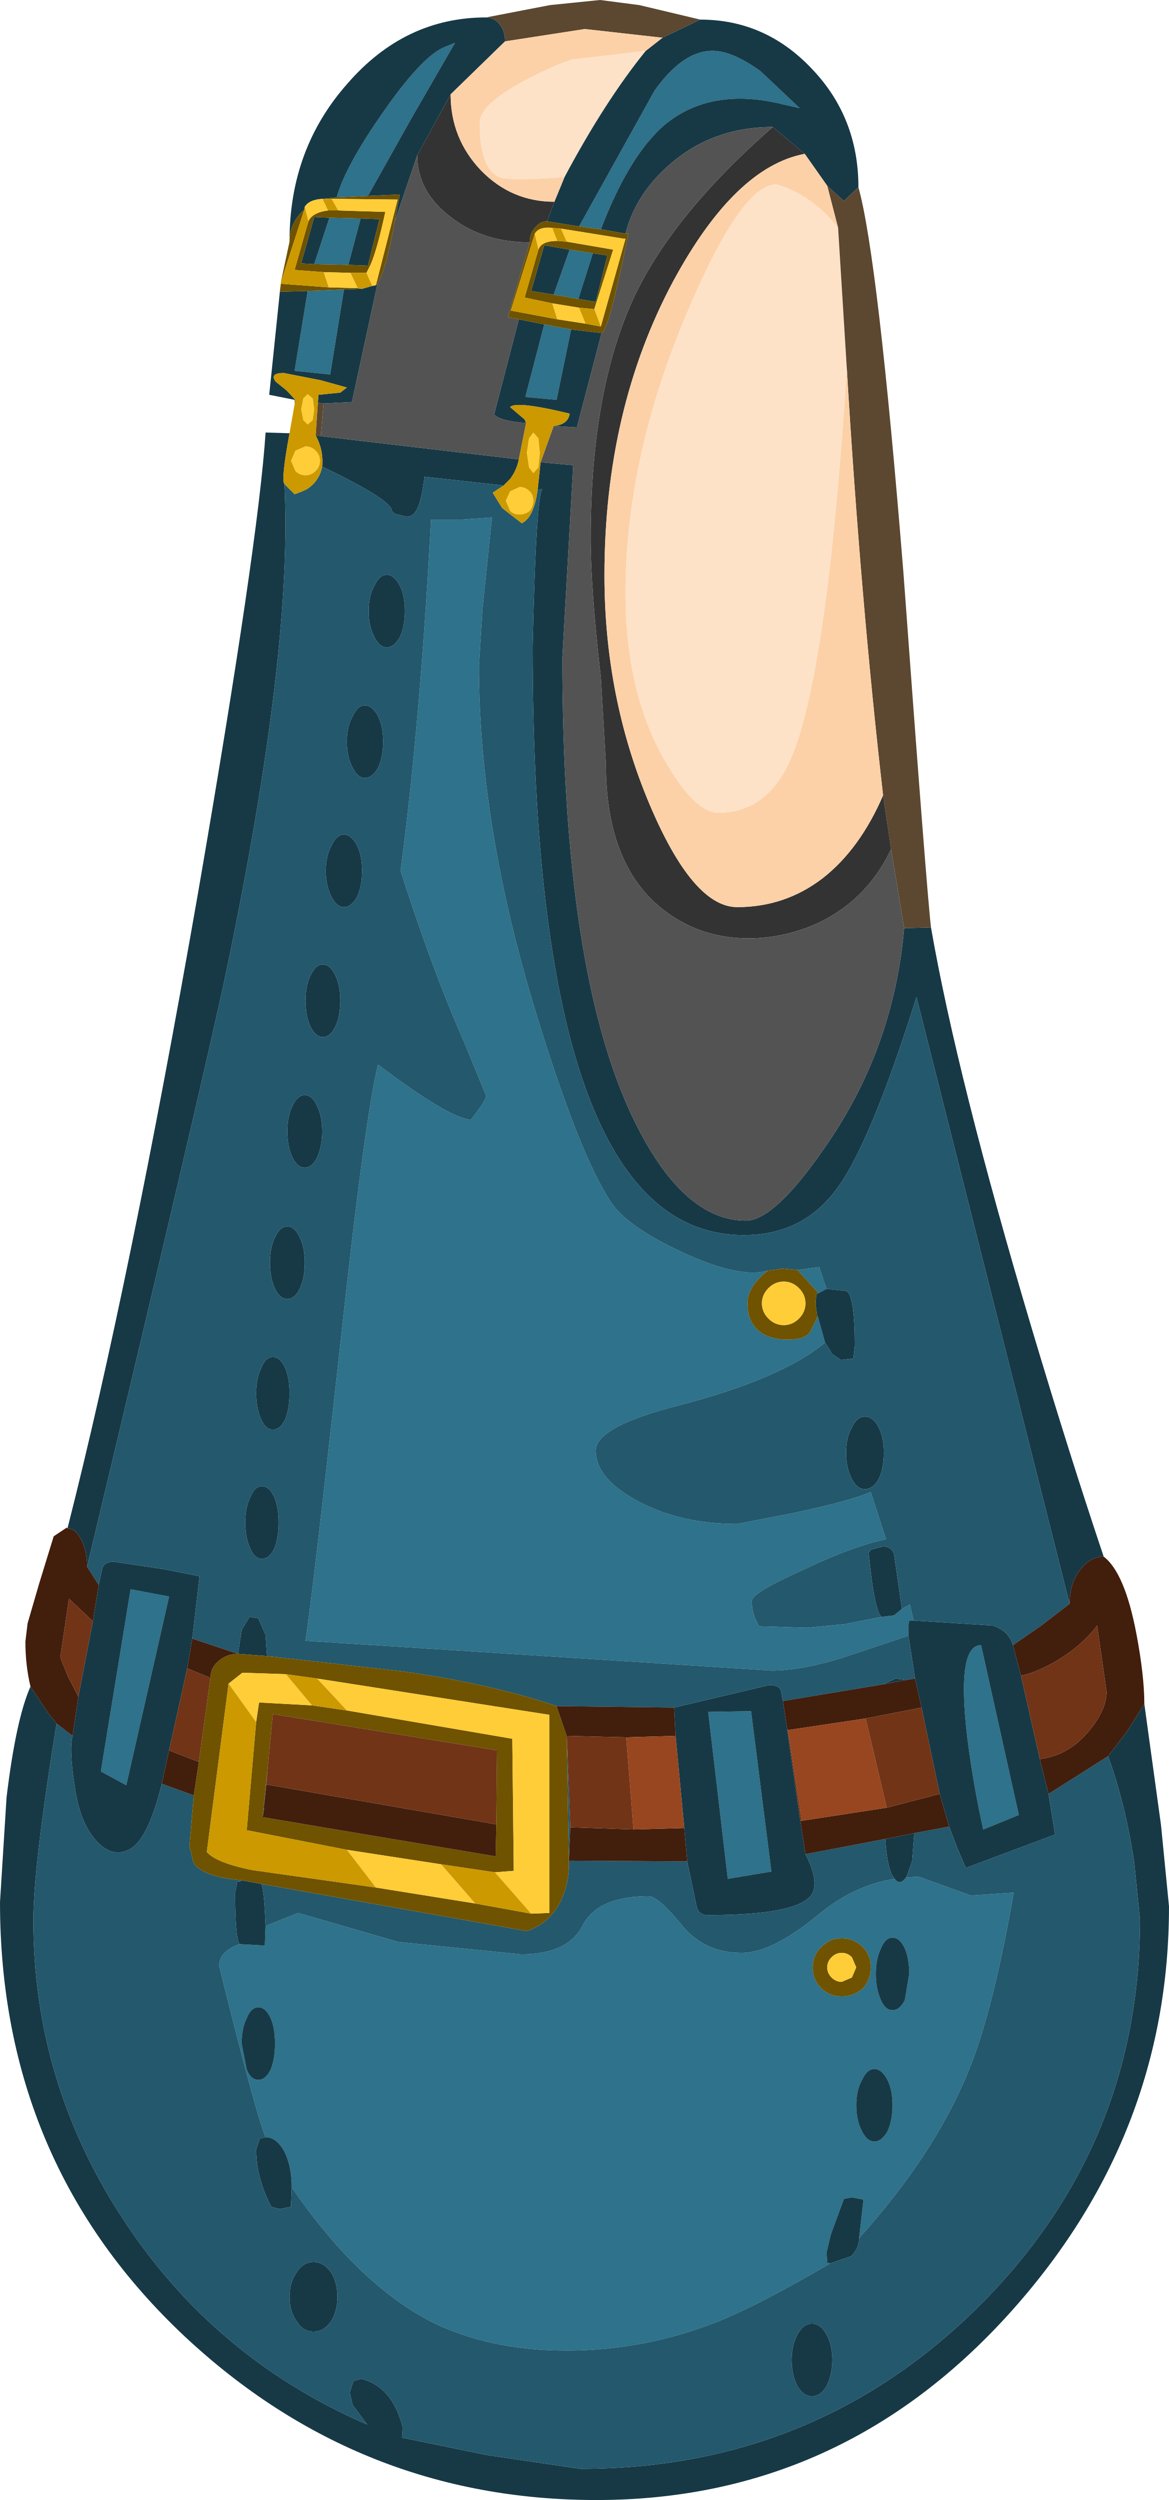 <?xml version="1.0" encoding="UTF-8" standalone="no"?>
<svg xmlns:ffdec="https://www.free-decompiler.com/flash" xmlns:xlink="http://www.w3.org/1999/xlink" ffdec:objectType="shape" height="172.25px" width="80.55px" xmlns="http://www.w3.org/2000/svg">
  <g transform="matrix(1.0, 0.0, 0.0, 1.0, 40.3, 132.95)">
    <path d="M-0.4 -117.35 L4.8 -126.7 Q6.75 -129.45 8.8 -129.45 10.15 -129.45 12.1 -128.05 L14.8 -125.5 13.7 -125.75 Q8.7 -127.0 5.5 -124.35 3.05 -122.25 1.1 -117.15 L-0.4 -117.35 M0.55 -115.5 L-0.45 -112.35 -2.15 -112.65 -1.05 -115.75 0.55 -115.5 M22.3 -20.25 L17.65 -18.7 Q14.85 -17.85 12.85 -17.85 L-19.25 -19.9 Q-18.75 -23.15 -16.8 -40.8 -15.15 -56.0 -14.25 -59.6 -9.35 -55.9 -7.85 -55.8 -6.8 -57.15 -6.8 -57.45 L-8.3 -61.1 Q-10.45 -65.95 -12.7 -72.95 -11.35 -83.05 -10.6 -97.15 L-8.5 -97.15 -6.4 -97.3 -7.05 -91.05 -7.3 -87.1 Q-7.3 -75.9 -3.3 -62.95 -0.4 -53.5 1.75 -50.2 2.8 -48.5 6.65 -46.7 10.6 -44.85 12.6 -45.4 11.2 -44.3 11.2 -43.15 11.2 -41.65 12.35 -41.0 13.05 -40.65 13.95 -40.65 15.15 -40.65 15.5 -41.15 L16.05 -42.25 16.55 -40.45 Q13.55 -37.95 6.4 -36.1 0.75 -34.65 0.75 -33.0 0.75 -31.1 3.6 -29.55 6.55 -27.95 10.5 -27.95 L14.35 -28.7 Q18.35 -29.55 19.7 -30.15 L20.75 -26.9 Q18.4 -26.4 14.95 -24.75 11.5 -23.2 11.5 -22.65 11.5 -22.0 11.75 -21.4 L12.0 -20.9 15.3 -20.8 17.9 -21.05 20.45 -21.55 21.3 -21.65 21.85 -22.1 22.4 -22.4 22.65 -21.3 22.35 -21.3 Q22.25 -20.9 22.3 -20.25 M14.65 -45.45 L16.15 -45.65 16.65 -44.15 16.1 -43.85 14.65 -45.45 M-22.0 -0.25 L-19.75 -1.15 -12.85 0.85 -4.4 1.7 Q-1.15 1.7 -0.15 -0.3 0.9 -2.3 4.4 -2.3 5.05 -2.3 6.65 -0.35 8.2 1.6 10.8 1.6 12.9 1.6 16.05 -1.0 18.5 -3.05 21.35 -3.5 21.6 -3.15 21.9 -3.35 L22.15 -3.6 23.0 -3.65 26.6 -2.35 29.55 -2.55 Q28.15 5.45 26.55 9.45 24.25 15.3 18.9 21.25 L19.2 18.6 18.4 18.45 17.85 18.55 16.95 21.0 16.65 22.25 16.7 22.95 16.9 23.0 Q11.95 25.9 9.05 27.05 4.05 29.0 -1.25 29.0 -6.75 29.0 -10.8 26.9 -15.75 24.25 -20.2 17.75 -20.2 16.3 -20.7 15.3 -21.25 14.3 -22.0 14.3 -22.7 12.6 -25.2 2.5 -25.2 1.5 -23.8 1.0 L-22.05 1.1 -22.0 -0.25 M12.85 -4.0 L9.85 -3.5 8.5 -15.0 11.45 -15.05 12.85 -4.0 M27.3 -19.6 L29.9 -7.9 27.45 -6.9 Q26.75 -10.05 26.35 -13.25 25.6 -19.6 27.3 -19.6 M21.2 12.1 Q21.2 11.05 20.85 10.35 20.45 9.6 19.95 9.6 19.45 9.6 19.1 10.35 18.7 11.05 18.7 12.1 18.7 13.15 19.1 13.9 19.45 14.6 19.95 14.6 20.45 14.6 20.85 13.9 21.2 13.15 21.2 12.1 M21.2 0.55 Q20.7 0.55 20.4 1.3 20.05 2.0 20.05 3.05 20.05 4.1 20.4 4.85 20.7 5.55 21.2 5.55 21.7 5.55 22.05 4.85 L22.35 3.05 Q22.35 2.0 22.05 1.3 21.7 0.55 21.2 0.55 M19.7 2.6 Q19.7 1.75 19.15 1.2 18.55 0.6 17.7 0.6 16.85 0.6 16.3 1.2 15.7 1.75 15.7 2.6 15.7 3.45 16.3 4.05 16.85 4.6 17.7 4.6 18.55 4.6 19.15 4.05 19.7 3.45 19.7 2.6 M-17.1 -119.35 Q-16.5 -121.5 -13.95 -125.15 -11.35 -128.9 -9.8 -129.65 L-8.95 -130.0 -11.95 -124.8 -14.95 -119.45 -17.1 -119.35 M-16.6 -113.0 L-17.55 -107.15 -20.0 -107.4 -19.1 -112.9 -16.6 -113.0 M-2.8 -110.6 L-0.95 -110.25 -1.95 -105.4 -4.1 -105.6 -2.8 -110.6 M-17.6 -117.95 L-15.45 -117.9 -16.3 -114.7 -18.65 -114.75 -17.6 -117.95 M-33.35 -10.9 L-31.3 -23.45 -28.65 -22.95 -31.6 -9.95 -33.35 -10.9 M-21.65 6.1 Q-22.0 5.35 -22.5 5.35 -23.0 5.35 -23.3 6.1 -23.65 6.8 -23.65 7.85 L-23.3 9.65 Q-23.0 10.35 -22.5 10.35 -22.0 10.35 -21.65 9.65 -21.35 8.9 -21.35 7.85 -21.35 6.8 -21.65 6.1" fill="#2e728b" fill-rule="evenodd" stroke="none"/>
    <path d="M4.2 -129.45 Q1.4 -126.0 -1.4 -120.75 -5.15 -120.45 -5.9 -120.75 -7.25 -121.35 -7.25 -124.5 -7.25 -125.65 -4.6 -127.15 -2.65 -128.25 -0.9 -128.85 L4.2 -129.45 M17.45 -117.25 L18.05 -107.55 Q16.8 -87.7 14.45 -81.3 12.85 -76.95 9.2 -76.95 7.55 -76.95 5.45 -80.65 2.8 -85.3 2.8 -92.1 2.8 -101.3 6.95 -111.2 10.75 -120.25 13.2 -120.25 15.7 -119.5 17.45 -117.25" fill="#fde2c8" fill-rule="evenodd" stroke="none"/>
    <path d="M5.35 -130.35 L7.95 -131.6 Q12.45 -131.6 15.65 -128.2 18.85 -124.85 18.85 -120.05 L17.85 -119.1 16.7 -120.15 15.15 -122.35 12.95 -124.2 Q8.6 -124.2 5.55 -121.35 3.45 -119.4 2.8 -116.85 L1.1 -117.15 Q3.05 -122.25 5.5 -124.35 8.7 -127.0 13.7 -125.75 L14.8 -125.5 12.1 -128.05 Q10.15 -129.45 8.8 -129.45 6.75 -129.45 4.8 -126.7 L-0.4 -117.35 -2.6 -117.7 -2.1 -119.05 -1.4 -120.75 Q1.4 -126.0 4.2 -129.45 L5.35 -130.35 M-6.8 -131.75 Q-6.25 -131.75 -5.85 -131.25 -5.5 -130.8 -5.5 -130.1 L-9.25 -126.45 -11.55 -122.25 -13.1 -117.7 -12.75 -119.55 -14.95 -119.45 -11.95 -124.8 -8.95 -130.0 -9.8 -129.65 Q-11.35 -128.9 -13.95 -125.15 -16.5 -121.5 -17.1 -119.35 L-18.0 -119.25 -18.05 -119.25 Q-19.0 -119.2 -19.3 -118.7 L-19.35 -118.45 -19.4 -118.45 Q-20.35 -117.55 -20.35 -116.35 -20.35 -122.7 -16.35 -127.2 -12.4 -131.75 -6.8 -131.75 M22.0 -69.0 L23.85 -69.05 Q25.65 -58.7 30.8 -41.4 33.4 -32.7 35.75 -25.7 34.8 -25.7 34.1 -24.75 33.4 -23.8 33.4 -22.45 L22.85 -64.25 Q19.7 -54.25 17.4 -51.1 15.05 -47.85 10.95 -47.85 -3.6 -47.85 -3.6 -88.45 -3.35 -99.25 -2.9 -99.25 L-3.25 -99.25 -3.05 -101.1 -0.8 -100.9 -1.55 -87.65 Q-1.55 -66.1 3.3 -55.95 6.7 -48.85 11.1 -48.85 13.15 -48.85 16.85 -54.35 21.3 -60.95 22.0 -69.0 M0.55 -115.5 L1.55 -115.35 0.75 -112.15 -0.45 -112.35 0.55 -115.5 M-2.15 -112.65 L-3.7 -112.9 -2.8 -116.05 -1.05 -115.75 -2.15 -112.65 M-5.6 -99.5 L-11.05 -100.1 Q-11.25 -98.5 -11.55 -97.9 -11.8 -97.35 -12.3 -97.35 L-13.1 -97.55 -13.3 -97.75 Q-13.3 -98.5 -18.1 -100.8 -18.0 -101.95 -18.55 -102.95 L-18.2 -102.9 -4.55 -101.3 Q-4.7 -100.55 -5.15 -99.95 L-5.6 -99.5 M-20.7 -99.6 Q-20.1 -88.2 -24.65 -66.3 -26.0 -59.75 -34.3 -25.0 -34.3 -26.1 -34.7 -26.85 -35.1 -27.65 -35.65 -27.65 -31.35 -44.55 -26.65 -71.45 -22.5 -95.5 -22.0 -103.15 L-20.35 -103.1 Q-20.95 -99.85 -20.7 -99.6 M-33.5 -23.75 L-33.25 -24.9 Q-33.1 -25.35 -32.45 -25.35 L-29.1 -24.85 -26.55 -24.35 -27.05 -20.05 -27.4 -18.0 -28.65 -12.35 -29.15 -10.05 Q-30.05 -6.4 -31.25 -5.6 -32.5 -4.85 -33.65 -6.1 -34.8 -7.35 -35.15 -9.85 -35.55 -12.4 -35.3 -13.35 L-34.9 -16.05 -33.9 -21.25 -33.5 -23.75 M-23.9 -19.0 L-23.65 -20.65 -23.1 -21.55 -22.5 -21.45 -22.0 -20.3 -21.9 -18.85 -23.9 -19.0 M6.15 -15.3 L12.7 -16.85 Q13.35 -16.85 13.5 -16.5 L13.65 -15.75 13.95 -13.75 14.85 -7.5 15.2 -5.2 Q16.1 -3.45 15.7 -2.55 14.95 -1.0 8.45 -1.0 7.85 -1.0 7.7 -1.6 L7.05 -4.7 6.85 -7.0 6.25 -13.35 6.15 -15.3 M20.55 -16.9 L21.4 -17.3 22.15 -17.2 20.55 -16.9 M22.75 -17.3 L22.3 -20.25 Q22.25 -20.9 22.35 -21.3 L22.65 -21.3 28.1 -20.95 Q29.2 -20.6 29.5 -19.6 L30.05 -17.5 31.35 -11.75 31.95 -9.35 32.4 -6.55 26.25 -4.25 25.65 -5.65 25.1 -7.1 24.45 -9.35 23.2 -15.3 22.75 -17.3 M16.65 -44.15 L18.05 -44.0 Q18.6 -43.55 18.6 -40.25 L18.5 -39.35 17.65 -39.25 17.05 -39.65 16.55 -40.45 16.05 -42.25 16.0 -42.3 15.9 -43.1 15.95 -43.8 16.1 -43.85 16.65 -44.15 M20.45 -21.55 Q19.95 -21.9 19.55 -26.0 L19.75 -26.2 20.55 -26.4 Q21.1 -26.4 21.3 -25.9 L21.85 -22.1 21.3 -21.65 20.45 -21.55 M19.3 -35.35 Q19.85 -35.35 20.25 -34.6 20.6 -33.9 20.6 -32.85 20.6 -31.8 20.25 -31.05 19.85 -30.35 19.3 -30.35 18.75 -30.35 18.4 -31.05 18.0 -31.8 18.0 -32.85 18.0 -33.9 18.4 -34.6 18.75 -35.35 19.3 -35.35 M-22.3 -3.15 Q-22.1 -2.85 -22.0 -0.25 L-22.05 1.1 -23.8 1.0 Q-24.1 0.5 -24.1 -2.55 L-23.95 -3.3 Q-23.7 -3.3 -23.65 -3.4 L-22.3 -3.15 M21.35 -3.5 L21.15 -3.8 Q20.8 -4.55 20.7 -6.25 L22.7 -6.65 22.55 -4.7 22.15 -3.6 21.9 -3.35 Q21.6 -3.15 21.35 -3.5 M12.85 -4.0 L11.45 -15.05 8.5 -15.0 9.85 -3.5 12.85 -4.0 M36.05 -11.95 L37.35 -13.65 38.55 -15.55 39.7 -7.2 40.25 -1.6 Q40.25 14.3 29.2 26.5 17.6 39.3 0.8 39.3 -15.5 39.3 -27.55 28.05 -40.3 16.1 -40.3 -1.9 L-39.85 -9.1 Q-39.2 -14.5 -38.2 -16.75 L-37.0 -14.95 -36.4 -14.2 Q-38.0 -4.35 -38.0 -0.65 -38.0 10.5 -31.85 19.9 -25.6 29.5 -15.0 34.1 L-16.0 32.75 -16.2 31.9 -15.95 31.1 -15.4 30.95 Q-13.25 31.5 -12.55 34.3 L-12.6 35.0 -6.75 36.2 -0.3 37.15 Q15.8 37.15 27.05 26.05 38.25 14.95 38.25 -0.7 L37.85 -4.65 Q37.25 -8.65 36.05 -11.95 M27.3 -19.6 Q25.6 -19.6 26.35 -13.25 26.75 -10.05 27.45 -6.9 L29.9 -7.9 27.3 -19.6 M21.2 0.55 Q21.7 0.55 22.05 1.3 22.35 2.0 22.35 3.05 L22.05 4.85 Q21.7 5.55 21.2 5.55 20.7 5.55 20.4 4.85 20.05 4.1 20.05 3.05 20.05 2.0 20.4 1.3 20.7 0.55 21.2 0.55 M21.2 12.1 Q21.2 13.15 20.85 13.9 20.45 14.6 19.95 14.6 19.45 14.6 19.1 13.9 18.7 13.15 18.7 12.1 18.7 11.05 19.1 10.35 19.45 9.6 19.95 9.6 20.45 9.6 20.85 10.35 21.2 11.05 21.2 12.1 M16.9 23.0 L16.7 22.95 16.65 22.25 16.95 21.0 17.85 18.55 18.4 18.45 19.2 18.6 18.9 21.25 Q18.9 21.95 18.35 22.5 L16.9 23.0 M-20.2 17.75 L-20.25 19.1 -21.05 19.25 -21.6 19.1 Q-22.65 17.1 -22.65 15.15 L-22.4 14.4 -22.0 14.3 Q-21.25 14.3 -20.7 15.3 -20.2 16.3 -20.2 17.75 M16.65 27.9 Q17.05 28.6 17.05 29.65 17.05 30.7 16.65 31.45 16.25 32.15 15.65 32.15 15.05 32.15 14.65 31.45 14.25 30.7 14.25 29.65 14.25 28.6 14.65 27.9 15.05 27.15 15.65 27.15 16.25 27.15 16.65 27.9 M-21.0 -113.0 L-21.0 -112.85 -19.1 -112.9 -20.0 -107.4 -17.55 -107.15 -16.6 -113.0 -15.35 -113.05 -14.65 -113.25 -14.4 -113.3 -14.3 -113.35 -16.05 -105.25 -18.0 -105.15 -18.4 -105.2 -18.35 -105.75 -16.85 -105.9 -16.4 -106.25 -18.2 -106.75 -20.75 -107.25 Q-21.75 -107.25 -21.3 -106.65 L-20.55 -106.05 -19.95 -105.4 -20.0 -105.4 -21.75 -105.75 -21.0 -113.0 M-4.55 -110.95 L-2.8 -110.6 -4.1 -105.6 -1.95 -105.4 -0.95 -110.25 1.15 -110.0 -0.55 -103.5 -2.15 -103.6 Q-1.15 -103.7 -1.05 -104.45 -4.75 -105.35 -5.15 -104.9 L-4.15 -104.05 -4.05 -103.8 Q-5.9 -103.95 -6.25 -104.4 L-4.55 -110.95 M-17.6 -117.95 L-18.65 -114.75 -19.55 -114.8 -18.65 -118.0 -17.6 -117.95 M-16.3 -114.7 L-15.45 -117.9 -14.15 -117.85 -14.95 -114.65 -16.3 -114.7 M-14.5 -92.6 Q-14.15 -93.35 -13.65 -93.35 -13.15 -93.35 -12.75 -92.6 -12.4 -91.9 -12.4 -90.85 -12.4 -89.8 -12.75 -89.05 -13.15 -88.35 -13.65 -88.35 -14.15 -88.35 -14.5 -89.05 -14.9 -89.8 -14.9 -90.85 -14.9 -91.9 -14.5 -92.6 M-14.25 -83.6 Q-13.9 -82.9 -13.9 -81.85 -13.9 -80.8 -14.25 -80.05 -14.65 -79.35 -15.15 -79.35 -15.65 -79.35 -16.0 -80.05 -16.4 -80.8 -16.4 -81.85 -16.4 -82.9 -16.0 -83.6 -15.65 -84.35 -15.15 -84.35 -14.65 -84.35 -14.25 -83.6 M-16.6 -75.45 Q-16.1 -75.45 -15.7 -74.7 -15.35 -74.0 -15.35 -72.95 -15.35 -71.9 -15.7 -71.15 -16.1 -70.45 -16.6 -70.45 -17.1 -70.45 -17.45 -71.15 -17.85 -71.9 -17.85 -72.95 -17.85 -74.0 -17.45 -74.7 -17.1 -75.45 -16.6 -75.45 M-18.05 -66.5 Q-17.55 -66.5 -17.2 -65.75 -16.85 -65.05 -16.85 -64.0 -16.85 -62.95 -17.2 -62.2 -17.55 -61.5 -18.05 -61.5 -18.55 -61.5 -18.9 -62.2 -19.25 -62.95 -19.25 -64.0 -19.25 -65.05 -18.9 -65.75 -18.55 -66.5 -18.05 -66.5 M-19.3 -57.5 Q-18.8 -57.5 -18.45 -56.75 -18.1 -56.05 -18.1 -55.0 -18.1 -53.95 -18.45 -53.2 -18.8 -52.5 -19.3 -52.5 -19.8 -52.5 -20.15 -53.2 -20.5 -53.95 -20.5 -55.0 -20.5 -56.05 -20.15 -56.75 -19.8 -57.5 -19.3 -57.5 M-19.65 -44.15 Q-20.0 -43.45 -20.5 -43.45 -21.0 -43.45 -21.35 -44.15 -21.7 -44.9 -21.7 -45.95 -21.7 -47.0 -21.35 -47.7 -21.0 -48.45 -20.5 -48.45 -20.0 -48.45 -19.65 -47.7 -19.3 -47.0 -19.3 -45.95 -19.3 -44.9 -19.65 -44.15 M-21.5 -39.45 Q-21.0 -39.45 -20.65 -38.7 -20.35 -38.0 -20.35 -36.95 -20.35 -35.9 -20.65 -35.15 -21.0 -34.45 -21.5 -34.45 -22.0 -34.45 -22.3 -35.15 -22.65 -35.9 -22.65 -36.95 -22.65 -38.0 -22.3 -38.7 -22.0 -39.45 -21.5 -39.45 M-21.4 -29.8 Q-21.1 -29.1 -21.1 -28.05 -21.1 -27.0 -21.4 -26.25 -21.75 -25.55 -22.25 -25.55 -22.75 -25.55 -23.05 -26.25 -23.4 -27.0 -23.4 -28.05 -23.4 -29.1 -23.05 -29.8 -22.75 -30.55 -22.25 -30.55 -21.75 -30.55 -21.4 -29.8 M-33.35 -10.9 L-31.6 -9.95 -28.65 -22.95 -31.3 -23.45 -33.35 -10.9 M-22.1 -8.75 L-22.1 -8.6 -22.1 -8.35 -22.15 -8.25 -22.1 -8.75 M-18.7 22.9 Q-18.0 22.9 -17.5 23.6 -17.05 24.3 -17.05 25.3 -17.05 26.3 -17.5 27.0 -18.0 27.7 -18.7 27.7 -19.4 27.7 -19.85 27.0 -20.35 26.3 -20.35 25.3 -20.35 24.3 -19.85 23.6 -19.4 22.9 -18.7 22.9 M-21.65 6.1 Q-21.35 6.8 -21.35 7.85 -21.35 8.9 -21.65 9.65 -22.0 10.35 -22.5 10.35 -23.0 10.35 -23.3 9.65 L-23.65 7.85 Q-23.65 6.8 -23.3 6.1 -23.0 5.35 -22.5 5.35 -22.0 5.35 -21.65 6.1" fill="#173946" fill-rule="evenodd" stroke="none"/>
    <path d="M7.95 -131.6 L5.35 -130.35 0.0 -130.95 -5.5 -130.1 Q-5.5 -130.8 -5.85 -131.25 -6.25 -131.75 -6.8 -131.75 L-2.4 -132.6 1.05 -132.95 3.75 -132.6 7.95 -131.6 M16.7 -120.15 L17.85 -119.1 18.85 -120.05 Q20.2 -115.2 21.95 -93.5 23.55 -71.6 23.85 -69.05 L22.0 -69.0 21.1 -74.45 20.55 -78.15 Q19.0 -91.65 18.05 -107.55 L17.45 -117.25 16.7 -120.15 M-20.0 -105.4 L-19.95 -105.4 -20.0 -105.1 -20.0 -105.4 M-18.4 -105.2 L-18.0 -105.15 -18.2 -102.9 -18.55 -102.95 -18.4 -105.2" fill="#5c4730" fill-rule="evenodd" stroke="none"/>
    <path d="M-2.1 -119.05 L-2.6 -117.7 Q-3.1 -117.7 -3.45 -117.25 -3.8 -116.85 -3.8 -116.25 -7.0 -116.25 -9.25 -118.0 -11.55 -119.75 -11.55 -122.25 L-9.25 -126.45 Q-9.25 -123.4 -7.15 -121.2 -5.05 -119.05 -2.1 -119.05 M12.95 -124.2 L15.15 -122.35 Q10.35 -121.45 6.1 -113.6 1.35 -104.75 1.35 -93.3 1.35 -84.9 4.45 -77.55 7.45 -70.45 10.5 -70.45 13.8 -70.45 16.4 -72.45 18.95 -74.45 20.55 -78.15 L21.1 -74.45 Q19.45 -70.95 16.05 -69.35 13.75 -68.3 11.25 -68.3 8.15 -68.3 5.7 -70.05 1.45 -73.1 1.45 -80.3 L1.1 -86.3 Q0.4 -92.35 0.4 -95.85 0.4 -106.15 3.45 -112.6 6.15 -118.25 12.95 -124.2" fill="#333333" fill-rule="evenodd" stroke="none"/>
    <path d="M2.8 -116.85 Q3.45 -119.4 5.55 -121.35 8.6 -124.2 12.95 -124.2 6.15 -118.25 3.45 -112.6 0.4 -106.15 0.4 -95.85 0.4 -92.35 1.1 -86.3 L1.45 -80.3 Q1.45 -73.1 5.7 -70.05 8.15 -68.3 11.25 -68.3 13.75 -68.3 16.05 -69.35 19.45 -70.95 21.1 -74.45 L22.0 -69.0 Q21.3 -60.95 16.85 -54.35 13.15 -48.85 11.1 -48.85 6.7 -48.85 3.3 -55.95 -1.55 -66.1 -1.55 -87.65 L-0.8 -100.9 -3.05 -101.1 -2.15 -103.6 -0.55 -103.5 1.15 -110.0 Q1.45 -110.1 2.0 -112.3 L2.5 -114.45 3.0 -116.85 2.8 -116.85 M-13.1 -117.7 L-11.55 -122.25 Q-11.55 -119.75 -9.25 -118.0 -7.0 -116.25 -3.8 -116.25 L-5.3 -111.1 -4.55 -110.95 -6.25 -104.4 Q-5.9 -103.95 -4.05 -103.8 L-4.55 -101.3 -18.2 -102.9 -18.0 -105.15 -16.05 -105.25 -14.3 -113.35 -14.0 -114.0 Q-13.55 -115.2 -13.1 -117.7" fill="#535353" fill-rule="evenodd" stroke="none"/>
    <path d="M-5.5 -130.1 L0.0 -130.95 5.35 -130.35 4.2 -129.45 -0.9 -128.85 Q-2.65 -128.25 -4.6 -127.15 -7.25 -125.65 -7.25 -124.5 -7.25 -121.35 -5.9 -120.75 -5.15 -120.45 -1.4 -120.75 L-2.1 -119.05 Q-5.05 -119.05 -7.15 -121.2 -9.25 -123.4 -9.25 -126.45 L-5.5 -130.1 M15.15 -122.35 L16.7 -120.15 17.45 -117.25 Q15.7 -119.5 13.2 -120.25 10.75 -120.25 6.95 -111.2 2.8 -101.3 2.8 -92.1 2.8 -85.3 5.45 -80.65 7.55 -76.95 9.2 -76.95 12.85 -76.95 14.45 -81.3 16.8 -87.7 18.05 -107.55 19.0 -91.65 20.55 -78.15 18.95 -74.45 16.4 -72.45 13.8 -70.45 10.5 -70.45 7.45 -70.45 4.45 -77.55 1.35 -84.9 1.35 -93.3 1.35 -104.75 6.1 -113.6 10.35 -121.45 15.15 -122.35" fill="#fcd1a7" fill-rule="evenodd" stroke="none"/>
    <path d="M-3.25 -99.25 L-2.9 -99.25 Q-3.35 -99.25 -3.6 -88.45 -3.6 -47.85 10.95 -47.85 15.05 -47.85 17.4 -51.1 19.7 -54.25 22.85 -64.25 L33.4 -22.45 31.45 -20.95 29.5 -19.6 Q29.2 -20.6 28.1 -20.95 L22.65 -21.3 22.4 -22.4 21.85 -22.1 21.3 -25.9 Q21.1 -26.4 20.55 -26.4 L19.75 -26.2 19.55 -26.0 Q19.95 -21.9 20.45 -21.55 L17.9 -21.05 15.3 -20.8 12.0 -20.9 11.75 -21.4 Q11.5 -22.0 11.5 -22.65 11.5 -23.2 14.95 -24.75 18.4 -26.4 20.75 -26.9 L19.7 -30.15 Q18.35 -29.55 14.35 -28.7 L10.5 -27.95 Q6.55 -27.95 3.6 -29.55 0.75 -31.1 0.75 -33.0 0.75 -34.65 6.4 -36.1 13.55 -37.95 16.55 -40.45 L17.05 -39.65 17.65 -39.25 18.5 -39.35 18.6 -40.25 Q18.6 -43.55 18.05 -44.0 L16.65 -44.15 16.15 -45.65 14.65 -45.45 13.65 -45.55 12.6 -45.4 Q10.6 -44.85 6.65 -46.7 2.8 -48.5 1.75 -50.2 -0.4 -53.5 -3.3 -62.95 -7.3 -75.9 -7.3 -87.1 L-7.05 -91.05 -6.4 -97.3 -8.5 -97.15 -10.6 -97.15 Q-11.35 -83.05 -12.7 -72.95 -10.45 -65.95 -8.3 -61.1 L-6.8 -57.45 Q-6.8 -57.15 -7.85 -55.8 -9.35 -55.9 -14.25 -59.6 -15.15 -56.0 -16.8 -40.8 -18.75 -23.15 -19.25 -19.9 L12.85 -17.85 Q14.85 -17.85 17.65 -18.7 L22.3 -20.25 22.75 -17.3 22.15 -17.2 21.4 -17.3 20.55 -16.9 13.65 -15.75 13.5 -16.5 Q13.35 -16.85 12.7 -16.85 L6.15 -15.3 -1.95 -15.4 Q-6.5 -16.95 -12.6 -17.8 L-21.9 -18.85 -22.0 -20.3 -22.5 -21.45 -23.1 -21.55 -23.65 -20.65 -23.9 -19.0 -27.05 -20.05 -26.55 -24.35 -29.1 -24.85 -32.45 -25.35 Q-33.1 -25.35 -33.25 -24.9 L-33.5 -23.75 -34.3 -25.0 Q-26.0 -59.75 -24.65 -66.3 -20.1 -88.2 -20.7 -99.6 L-20.0 -98.9 Q-19.55 -99.05 -19.15 -99.25 -18.3 -99.8 -18.1 -100.8 -13.3 -98.5 -13.3 -97.75 L-13.1 -97.55 -12.3 -97.35 Q-11.8 -97.35 -11.55 -97.9 -11.25 -98.5 -11.05 -100.1 L-5.6 -99.5 -6.35 -99.0 -5.7 -97.95 -4.35 -96.9 Q-3.5 -97.3 -3.25 -99.25 M19.3 -35.35 Q18.75 -35.35 18.4 -34.6 18.0 -33.9 18.0 -32.85 18.0 -31.8 18.4 -31.05 18.75 -30.35 19.3 -30.35 19.85 -30.35 20.25 -31.05 20.6 -31.8 20.6 -32.85 20.6 -33.9 20.25 -34.6 19.85 -35.35 19.3 -35.35 M7.05 -4.7 L7.7 -1.6 Q7.85 -1.0 8.45 -1.0 14.95 -1.0 15.7 -2.55 16.1 -3.45 15.2 -5.2 L20.7 -6.25 Q20.8 -4.55 21.15 -3.8 L21.35 -3.5 Q18.5 -3.05 16.05 -1.0 12.9 1.6 10.8 1.6 8.2 1.6 6.65 -0.35 5.05 -2.3 4.4 -2.3 0.9 -2.3 -0.15 -0.3 -1.15 1.7 -4.4 1.7 L-12.85 0.85 -19.75 -1.15 -22.0 -0.25 Q-22.1 -2.85 -22.3 -3.15 L-4.0 0.1 Q-2.35 -0.45 -1.6 -2.1 -1.05 -3.35 -1.1 -4.75 L7.05 -4.7 M-1.0 -7.05 L-1.1 -4.75 -1.25 -13.35 -1.0 -7.05 M31.95 -9.35 L36.05 -11.95 Q37.25 -8.65 37.85 -4.65 L38.25 -0.7 Q38.25 14.95 27.05 26.05 15.8 37.15 -0.3 37.15 L-6.75 36.2 -12.6 35.0 -12.55 34.3 Q-13.25 31.5 -15.4 30.95 L-15.95 31.1 -16.2 31.9 -16.0 32.75 -15.0 34.1 Q-25.6 29.5 -31.85 19.9 -38.0 10.5 -38.0 -0.65 -38.0 -4.35 -36.4 -14.2 L-35.3 -13.35 Q-35.55 -12.4 -35.15 -9.85 -34.8 -7.35 -33.65 -6.1 -32.5 -4.85 -31.25 -5.6 -30.05 -6.4 -29.15 -10.05 L-26.95 -9.25 -27.25 -5.75 -26.95 -4.55 Q-26.2 -3.6 -23.65 -3.4 -23.7 -3.3 -23.95 -3.3 L-24.1 -2.55 Q-24.1 0.5 -23.8 1.0 -25.2 1.5 -25.2 2.5 -22.7 12.6 -22.0 14.3 L-22.4 14.4 -22.65 15.15 Q-22.65 17.1 -21.6 19.1 L-21.05 19.25 -20.25 19.1 -20.2 17.75 Q-15.75 24.25 -10.8 26.9 -6.75 29.0 -1.25 29.0 4.05 29.0 9.05 27.05 11.95 25.9 16.9 23.0 L18.35 22.5 Q18.9 21.95 18.9 21.25 24.25 15.3 26.55 9.45 28.15 5.45 29.55 -2.55 L26.6 -2.35 23.0 -3.65 22.15 -3.6 22.55 -4.7 22.7 -6.65 25.1 -7.1 25.65 -5.65 26.25 -4.25 32.4 -6.55 31.95 -9.35 M16.65 27.9 Q16.25 27.15 15.65 27.15 15.05 27.15 14.65 27.9 14.25 28.6 14.25 29.65 14.25 30.7 14.65 31.45 15.05 32.15 15.65 32.15 16.25 32.15 16.65 31.45 17.05 30.7 17.05 29.65 17.05 28.6 16.65 27.9 M-21.5 -39.45 Q-22.0 -39.45 -22.3 -38.7 -22.65 -38.0 -22.65 -36.95 -22.65 -35.9 -22.3 -35.15 -22.0 -34.45 -21.5 -34.45 -21.0 -34.45 -20.65 -35.15 -20.35 -35.9 -20.35 -36.95 -20.35 -38.0 -20.65 -38.7 -21.0 -39.45 -21.5 -39.45 M-19.65 -44.15 Q-19.3 -44.9 -19.3 -45.95 -19.3 -47.0 -19.65 -47.7 -20.0 -48.45 -20.5 -48.45 -21.0 -48.45 -21.35 -47.7 -21.7 -47.0 -21.7 -45.95 -21.7 -44.9 -21.35 -44.15 -21.0 -43.45 -20.5 -43.45 -20.0 -43.45 -19.65 -44.15 M-19.3 -57.5 Q-19.8 -57.5 -20.15 -56.75 -20.5 -56.05 -20.5 -55.0 -20.5 -53.95 -20.15 -53.2 -19.8 -52.5 -19.3 -52.5 -18.8 -52.5 -18.45 -53.2 -18.1 -53.95 -18.1 -55.0 -18.1 -56.05 -18.45 -56.75 -18.8 -57.5 -19.3 -57.5 M-18.05 -66.5 Q-18.55 -66.5 -18.9 -65.75 -19.25 -65.05 -19.25 -64.0 -19.25 -62.95 -18.9 -62.2 -18.55 -61.5 -18.05 -61.5 -17.55 -61.5 -17.2 -62.2 -16.85 -62.95 -16.85 -64.0 -16.85 -65.05 -17.2 -65.75 -17.55 -66.5 -18.05 -66.5 M-16.6 -75.45 Q-17.1 -75.45 -17.45 -74.7 -17.85 -74.0 -17.85 -72.95 -17.85 -71.9 -17.45 -71.15 -17.1 -70.45 -16.6 -70.45 -16.1 -70.45 -15.7 -71.15 -15.35 -71.9 -15.35 -72.95 -15.35 -74.0 -15.7 -74.7 -16.1 -75.45 -16.6 -75.45 M-14.25 -83.6 Q-14.65 -84.35 -15.15 -84.35 -15.65 -84.35 -16.0 -83.6 -16.4 -82.9 -16.4 -81.85 -16.4 -80.8 -16.0 -80.05 -15.65 -79.35 -15.15 -79.35 -14.65 -79.35 -14.25 -80.05 -13.9 -80.8 -13.9 -81.85 -13.9 -82.9 -14.25 -83.6 M-14.5 -92.6 Q-14.9 -91.9 -14.9 -90.85 -14.9 -89.8 -14.5 -89.05 -14.15 -88.35 -13.65 -88.35 -13.15 -88.35 -12.75 -89.05 -12.4 -89.8 -12.4 -90.85 -12.4 -91.9 -12.75 -92.6 -13.15 -93.35 -13.65 -93.35 -14.15 -93.35 -14.5 -92.6 M-21.4 -29.8 Q-21.75 -30.55 -22.25 -30.55 -22.75 -30.55 -23.05 -29.8 -23.4 -29.1 -23.4 -28.05 -23.4 -27.0 -23.05 -26.25 -22.75 -25.55 -22.25 -25.55 -21.75 -25.55 -21.4 -26.25 -21.1 -27.0 -21.1 -28.05 -21.1 -29.1 -21.4 -29.8 M-21.85 -11.2 L-21.95 -10.0 -22.1 -8.6 -22.1 -8.75 -21.85 -11.2 M-22.15 -8.25 L-22.1 -8.35 -22.2 -7.75 -22.15 -8.25 M-18.7 22.9 Q-19.4 22.9 -19.85 23.6 -20.35 24.3 -20.35 25.3 -20.35 26.3 -19.85 27.0 -19.4 27.7 -18.7 27.7 -18.0 27.7 -17.5 27.0 -17.05 26.3 -17.05 25.3 -17.05 24.3 -17.5 23.6 -18.0 22.9 -18.7 22.9" fill="#24586c" fill-rule="evenodd" stroke="none"/>
    <path d="M-2.6 -117.7 L-0.4 -117.35 1.1 -117.15 2.8 -116.85 3.0 -116.85 2.5 -114.45 2.0 -112.3 Q1.45 -110.1 1.15 -110.0 L-0.95 -110.25 -2.8 -110.6 -4.55 -110.95 -5.3 -111.1 -3.8 -116.25 Q-3.8 -116.85 -3.45 -117.25 -3.1 -117.7 -2.6 -117.7 M1.1 -110.45 L2.8 -116.5 2.7 -116.5 -1.65 -117.2 -2.25 -117.25 Q-3.15 -117.35 -3.45 -116.85 L-5.1 -111.55 -1.9 -110.95 0.05 -110.65 1.1 -110.45 M-1.25 -116.3 L1.95 -115.75 0.65 -111.65 -0.4 -111.75 -2.25 -112.05 -4.15 -112.45 -3.2 -115.75 Q-3.0 -116.35 -1.9 -116.35 L-1.25 -116.3 M-0.45 -112.35 L0.75 -112.15 1.55 -115.35 0.55 -115.5 -1.05 -115.75 -2.8 -116.05 -3.7 -112.9 -2.15 -112.65 -0.45 -112.35 M-21.9 -18.85 L-12.6 -17.8 Q-6.5 -16.95 -1.95 -15.4 L-1.25 -13.35 -1.1 -4.75 Q-1.05 -3.35 -1.6 -2.1 -2.35 -0.45 -4.0 0.1 L-22.3 -3.15 -23.65 -3.4 Q-26.2 -3.6 -26.95 -4.55 L-27.25 -5.75 -26.95 -9.25 -26.6 -11.55 -25.8 -17.35 Q-25.8 -18.05 -25.25 -18.5 -24.7 -19.0 -23.9 -19.0 L-21.9 -18.85 M12.6 -45.4 L13.65 -45.55 14.65 -45.45 16.1 -43.85 15.95 -43.8 15.9 -43.1 16.0 -42.3 16.05 -42.25 15.5 -41.15 Q15.15 -40.65 13.95 -40.65 13.05 -40.65 12.35 -41.0 11.2 -41.65 11.2 -43.15 11.2 -44.3 12.6 -45.4 M13.7 -44.65 Q13.1 -44.65 12.65 -44.2 12.2 -43.75 12.2 -43.15 12.2 -42.55 12.65 -42.1 13.1 -41.65 13.7 -41.65 14.3 -41.65 14.75 -42.1 15.2 -42.55 15.2 -43.15 15.2 -43.75 14.75 -44.2 14.3 -44.65 13.7 -44.65 M18.4 1.9 Q18.1 1.6 17.7 1.6 17.3 1.6 17.0 1.9 16.7 2.2 16.7 2.6 16.7 3.0 17.0 3.3 17.3 3.6 17.7 3.6 L18.4 3.3 18.7 2.6 18.4 1.9 M19.7 2.6 Q19.7 3.45 19.15 4.05 18.55 4.6 17.7 4.6 16.85 4.6 16.3 4.05 15.7 3.45 15.7 2.6 15.7 1.75 16.3 1.2 16.85 0.6 17.7 0.6 18.55 0.6 19.15 1.2 19.7 1.75 19.7 2.6 M-14.95 -119.45 L-12.75 -119.55 -13.1 -117.7 Q-13.55 -115.2 -14.0 -114.0 L-14.3 -113.35 -14.4 -113.3 -12.9 -119.2 -17.45 -119.25 -18.0 -119.25 -17.1 -119.35 -14.95 -119.45 M-21.0 -113.0 L-20.95 -113.4 -17.65 -113.15 -15.65 -113.1 -15.35 -113.05 -16.6 -113.0 -19.1 -112.9 -21.0 -112.85 -21.0 -113.0 M-20.95 -113.5 L-20.35 -116.3 -20.35 -116.35 Q-20.35 -117.55 -19.4 -118.45 L-19.35 -118.45 -20.95 -113.5 M-19.05 -117.7 Q-18.8 -118.3 -17.7 -118.45 L-17.0 -118.45 -13.75 -118.35 Q-14.3 -115.8 -14.75 -114.75 L-15.05 -114.15 -16.15 -114.15 -18.0 -114.2 -20.0 -114.35 -19.05 -117.7 M-15.45 -117.9 L-17.6 -117.95 -18.65 -118.0 -19.55 -114.8 -18.65 -114.75 -16.3 -114.7 -14.95 -114.65 -14.15 -117.85 -15.45 -117.9 M-20.6 -17.6 L-23.6 -17.7 -24.55 -16.95 -26.05 -5.35 Q-25.4 -4.6 -22.9 -4.1 L-14.4 -2.9 -7.55 -1.8 -3.7 -1.1 -2.45 -1.15 -2.45 -14.8 -18.45 -17.3 -20.6 -17.6 M-22.65 -14.3 L-22.45 -15.65 -18.8 -15.45 -16.4 -15.1 -5.0 -13.15 -4.9 -4.05 -6.2 -3.95 -9.9 -4.5 -16.4 -5.5 -23.3 -6.85 -22.65 -14.3 M-6.1 -7.25 L-6.05 -12.35 -21.5 -14.85 -21.85 -11.2 -22.1 -8.75 -22.15 -8.25 -22.2 -7.75 -6.15 -5.05 -6.1 -7.25" fill="#6f5300" fill-rule="evenodd" stroke="none"/>
    <path d="M-1.65 -117.2 L2.7 -116.5 2.8 -116.5 1.1 -110.45 0.65 -111.65 1.95 -115.75 -1.25 -116.3 -1.65 -117.2 M0.05 -110.65 L-1.9 -110.95 -2.25 -112.05 -0.4 -111.75 0.05 -110.65 M-3.45 -116.85 Q-3.15 -117.35 -2.25 -117.25 L-1.9 -116.35 Q-3.0 -116.35 -3.2 -115.75 L-3.45 -116.85 M13.7 -44.65 Q14.3 -44.65 14.75 -44.2 15.2 -43.75 15.2 -43.15 15.2 -42.55 14.75 -42.1 14.3 -41.65 13.7 -41.65 13.1 -41.65 12.65 -42.1 12.2 -42.55 12.2 -43.15 12.2 -43.75 12.65 -44.2 13.1 -44.65 13.7 -44.65 M18.4 1.9 L18.7 2.6 18.4 3.3 17.7 3.6 Q17.3 3.6 17.0 3.3 16.7 3.0 16.7 2.6 16.7 2.2 17.0 1.9 17.3 1.6 17.7 1.6 18.1 1.6 18.4 1.9 M-19.3 -118.7 Q-19.0 -119.2 -18.05 -119.25 L-18.05 -119.2 -17.7 -118.45 Q-18.8 -118.3 -19.05 -117.7 L-19.3 -118.7 M-14.4 -113.3 L-14.65 -113.25 -15.05 -114.15 -14.75 -114.75 Q-14.3 -115.8 -13.75 -118.35 L-17.0 -118.45 -17.45 -119.25 -12.9 -119.2 -14.4 -113.3 M-18.0 -114.2 L-16.15 -114.15 -15.65 -113.1 -17.65 -113.15 -18.0 -114.2 M-19.4 -105.5 L-19.1 -105.8 -18.75 -105.5 -18.65 -104.75 -18.75 -104.0 -19.1 -103.7 -19.4 -104.0 -19.55 -104.75 -19.4 -105.5 M-18.55 -101.9 Q-18.25 -101.6 -18.25 -101.2 -18.25 -100.8 -18.55 -100.5 -18.85 -100.2 -19.25 -100.2 -19.65 -100.2 -19.95 -100.5 L-20.25 -101.2 -19.95 -101.9 -19.25 -102.2 Q-18.85 -102.2 -18.55 -101.9 M-4.5 -99.4 Q-4.1 -99.4 -3.8 -99.1 -3.55 -98.85 -3.55 -98.45 -3.55 -98.05 -3.8 -97.75 -4.1 -97.5 -4.5 -97.5 -4.9 -97.5 -5.15 -97.75 L-5.45 -98.45 -5.15 -99.1 -4.5 -99.4 M-3.55 -103.15 L-3.2 -102.75 -3.1 -101.75 -3.2 -100.75 -3.55 -100.35 -3.85 -100.75 -4.0 -101.75 -3.85 -102.75 -3.55 -103.15 M-24.55 -16.95 L-23.6 -17.7 -20.6 -17.6 -18.8 -15.45 -22.45 -15.65 -22.65 -14.3 -24.55 -16.95 M-18.45 -17.3 L-2.45 -14.8 -2.45 -1.15 -3.7 -1.1 -6.2 -3.95 -4.9 -4.05 -5.0 -13.15 -16.4 -15.1 -18.45 -17.3 M-7.55 -1.8 L-14.4 -2.9 -16.4 -5.5 -9.9 -4.5 -7.55 -1.8" fill="#ffcd37" fill-rule="evenodd" stroke="none"/>
    <path d="M1.1 -110.45 L0.05 -110.65 -0.4 -111.75 0.65 -111.65 1.1 -110.45 M-1.9 -110.95 L-5.1 -111.55 -3.45 -116.85 -3.2 -115.75 -4.15 -112.45 -2.25 -112.05 -1.9 -110.95 M-2.25 -117.25 L-1.65 -117.2 -1.25 -116.3 -1.9 -116.35 -2.25 -117.25 M-3.25 -99.25 Q-3.5 -97.3 -4.35 -96.9 L-5.7 -97.95 -6.35 -99.0 -5.6 -99.5 -5.15 -99.95 Q-4.7 -100.55 -4.55 -101.3 L-4.05 -103.8 -4.15 -104.05 -5.15 -104.9 Q-4.75 -105.35 -1.05 -104.45 -1.15 -103.7 -2.15 -103.6 L-3.05 -101.1 -3.25 -99.25 M-18.1 -100.8 Q-18.3 -99.8 -19.15 -99.25 -19.55 -99.05 -20.0 -98.9 L-20.7 -99.6 Q-20.95 -99.85 -20.35 -103.1 L-20.0 -105.1 -19.95 -105.4 -20.55 -106.05 -21.3 -106.65 Q-21.75 -107.25 -20.75 -107.25 L-18.2 -106.75 -16.4 -106.25 -16.85 -105.9 -18.35 -105.75 -18.4 -105.2 -18.55 -102.95 Q-18.0 -101.95 -18.1 -100.8 M-20.95 -113.4 L-20.95 -113.5 -19.35 -118.45 -19.3 -118.7 -19.05 -117.7 -20.0 -114.35 -18.0 -114.2 -17.65 -113.15 -20.95 -113.4 M-18.05 -119.25 L-18.0 -119.25 -17.45 -119.25 -17.0 -118.45 -17.7 -118.45 -18.05 -119.2 -18.05 -119.25 M-14.65 -113.25 L-15.35 -113.05 -15.65 -113.1 -16.15 -114.15 -15.05 -114.15 -14.65 -113.25 M-19.4 -105.5 L-19.55 -104.75 -19.4 -104.0 -19.1 -103.7 -18.75 -104.0 -18.65 -104.75 -18.75 -105.5 -19.1 -105.8 -19.4 -105.5 M-18.55 -101.9 Q-18.85 -102.2 -19.25 -102.2 L-19.95 -101.9 -20.25 -101.2 -19.95 -100.5 Q-19.65 -100.2 -19.25 -100.2 -18.85 -100.2 -18.55 -100.5 -18.25 -100.8 -18.25 -101.2 -18.25 -101.6 -18.55 -101.9 M-3.55 -103.15 L-3.85 -102.75 -4.0 -101.75 -3.85 -100.75 -3.55 -100.35 -3.2 -100.75 -3.1 -101.75 -3.2 -102.75 -3.55 -103.15 M-4.5 -99.4 L-5.15 -99.1 -5.45 -98.45 -5.15 -97.75 Q-4.9 -97.5 -4.5 -97.5 -4.1 -97.5 -3.8 -97.75 -3.55 -98.05 -3.55 -98.45 -3.55 -98.85 -3.8 -99.1 -4.1 -99.4 -4.5 -99.4 M-20.6 -17.6 L-18.45 -17.3 -16.4 -15.1 -18.8 -15.45 -20.6 -17.6 M-3.7 -1.1 L-7.55 -1.8 -9.9 -4.5 -6.2 -3.95 -3.7 -1.1 M-14.4 -2.9 L-22.9 -4.1 Q-25.4 -4.6 -26.05 -5.35 L-24.55 -16.95 -22.65 -14.3 -23.3 -6.85 -16.4 -5.5 -14.4 -2.9" fill="#cc9900" fill-rule="evenodd" stroke="none"/>
    <path d="M-34.3 -25.0 L-33.5 -23.75 -33.9 -21.25 -35.55 -22.8 -36.15 -18.75 -35.6 -17.4 -34.9 -16.05 -35.3 -13.35 -36.4 -14.2 -37.0 -14.95 -38.2 -16.75 Q-38.55 -18.2 -38.55 -19.85 L-38.4 -21.1 -37.6 -23.85 -36.6 -27.1 -35.7 -27.7 -35.65 -27.65 Q-35.1 -27.65 -34.7 -26.85 -34.3 -26.1 -34.3 -25.0 M-27.05 -20.05 L-23.9 -19.0 Q-24.7 -19.0 -25.25 -18.5 -25.8 -18.05 -25.8 -17.35 L-27.4 -18.0 -27.05 -20.05 M-1.95 -15.4 L6.15 -15.3 6.25 -13.35 2.85 -13.25 -1.25 -13.35 -1.95 -15.4 M13.65 -15.75 L20.55 -16.9 22.15 -17.2 22.75 -17.3 23.2 -15.3 19.35 -14.55 14.0 -13.75 13.95 -13.75 13.65 -15.75 M29.5 -19.6 L31.45 -20.95 33.4 -22.45 Q33.4 -23.8 34.1 -24.75 34.8 -25.7 35.75 -25.7 37.2 -24.6 38.0 -20.4 38.55 -17.5 38.55 -15.55 L37.35 -13.65 36.05 -11.95 31.95 -9.35 31.35 -11.75 Q33.35 -12.0 34.75 -13.7 35.95 -15.15 35.95 -16.4 L35.3 -20.95 Q34.1 -19.4 32.2 -18.35 30.9 -17.65 30.05 -17.5 L29.5 -19.6 M14.85 -7.5 L14.95 -7.5 20.8 -8.4 24.45 -9.35 25.1 -7.1 22.7 -6.65 20.7 -6.25 15.2 -5.2 14.85 -7.5 M7.05 -4.7 L-1.1 -4.75 -1.0 -7.05 3.35 -6.9 6.85 -7.0 7.05 -4.7 M-26.95 -9.25 L-29.15 -10.05 -28.65 -12.35 -26.6 -11.55 -26.95 -9.25 M-21.95 -10.0 L-6.1 -7.25 -6.15 -5.05 -22.2 -7.75 -22.1 -8.35 -22.1 -8.6 -21.95 -10.0" fill="#421e0d" fill-rule="evenodd" stroke="none"/>
    <path d="M14.0 -13.75 L19.35 -14.55 20.8 -8.4 14.95 -7.5 14.0 -13.75 M2.85 -13.25 L6.25 -13.35 6.85 -7.0 3.35 -6.9 2.85 -13.25" fill="#98461f" fill-rule="evenodd" stroke="none"/>
    <path d="M13.95 -13.75 L14.0 -13.75 14.95 -7.5 14.85 -7.5 13.95 -13.75 M19.35 -14.55 L23.2 -15.3 24.45 -9.35 20.8 -8.4 19.35 -14.55 M3.35 -6.9 L-1.0 -7.05 -1.25 -13.35 2.85 -13.25 3.35 -6.9 M30.05 -17.5 Q30.9 -17.65 32.2 -18.35 34.1 -19.4 35.3 -20.95 L35.95 -16.4 Q35.95 -15.15 34.75 -13.7 33.35 -12.0 31.35 -11.75 L30.05 -17.5 M-25.8 -17.35 L-26.6 -11.55 -28.65 -12.35 -27.4 -18.0 -25.8 -17.35 M-34.9 -16.05 L-35.6 -17.4 -36.15 -18.75 -35.55 -22.8 -33.9 -21.25 -34.9 -16.05 M-21.95 -10.0 L-21.85 -11.2 -21.5 -14.85 -6.05 -12.35 -6.1 -7.25 -21.95 -10.0" fill="#713417" fill-rule="evenodd" stroke="none"/>
  </g>
</svg>
